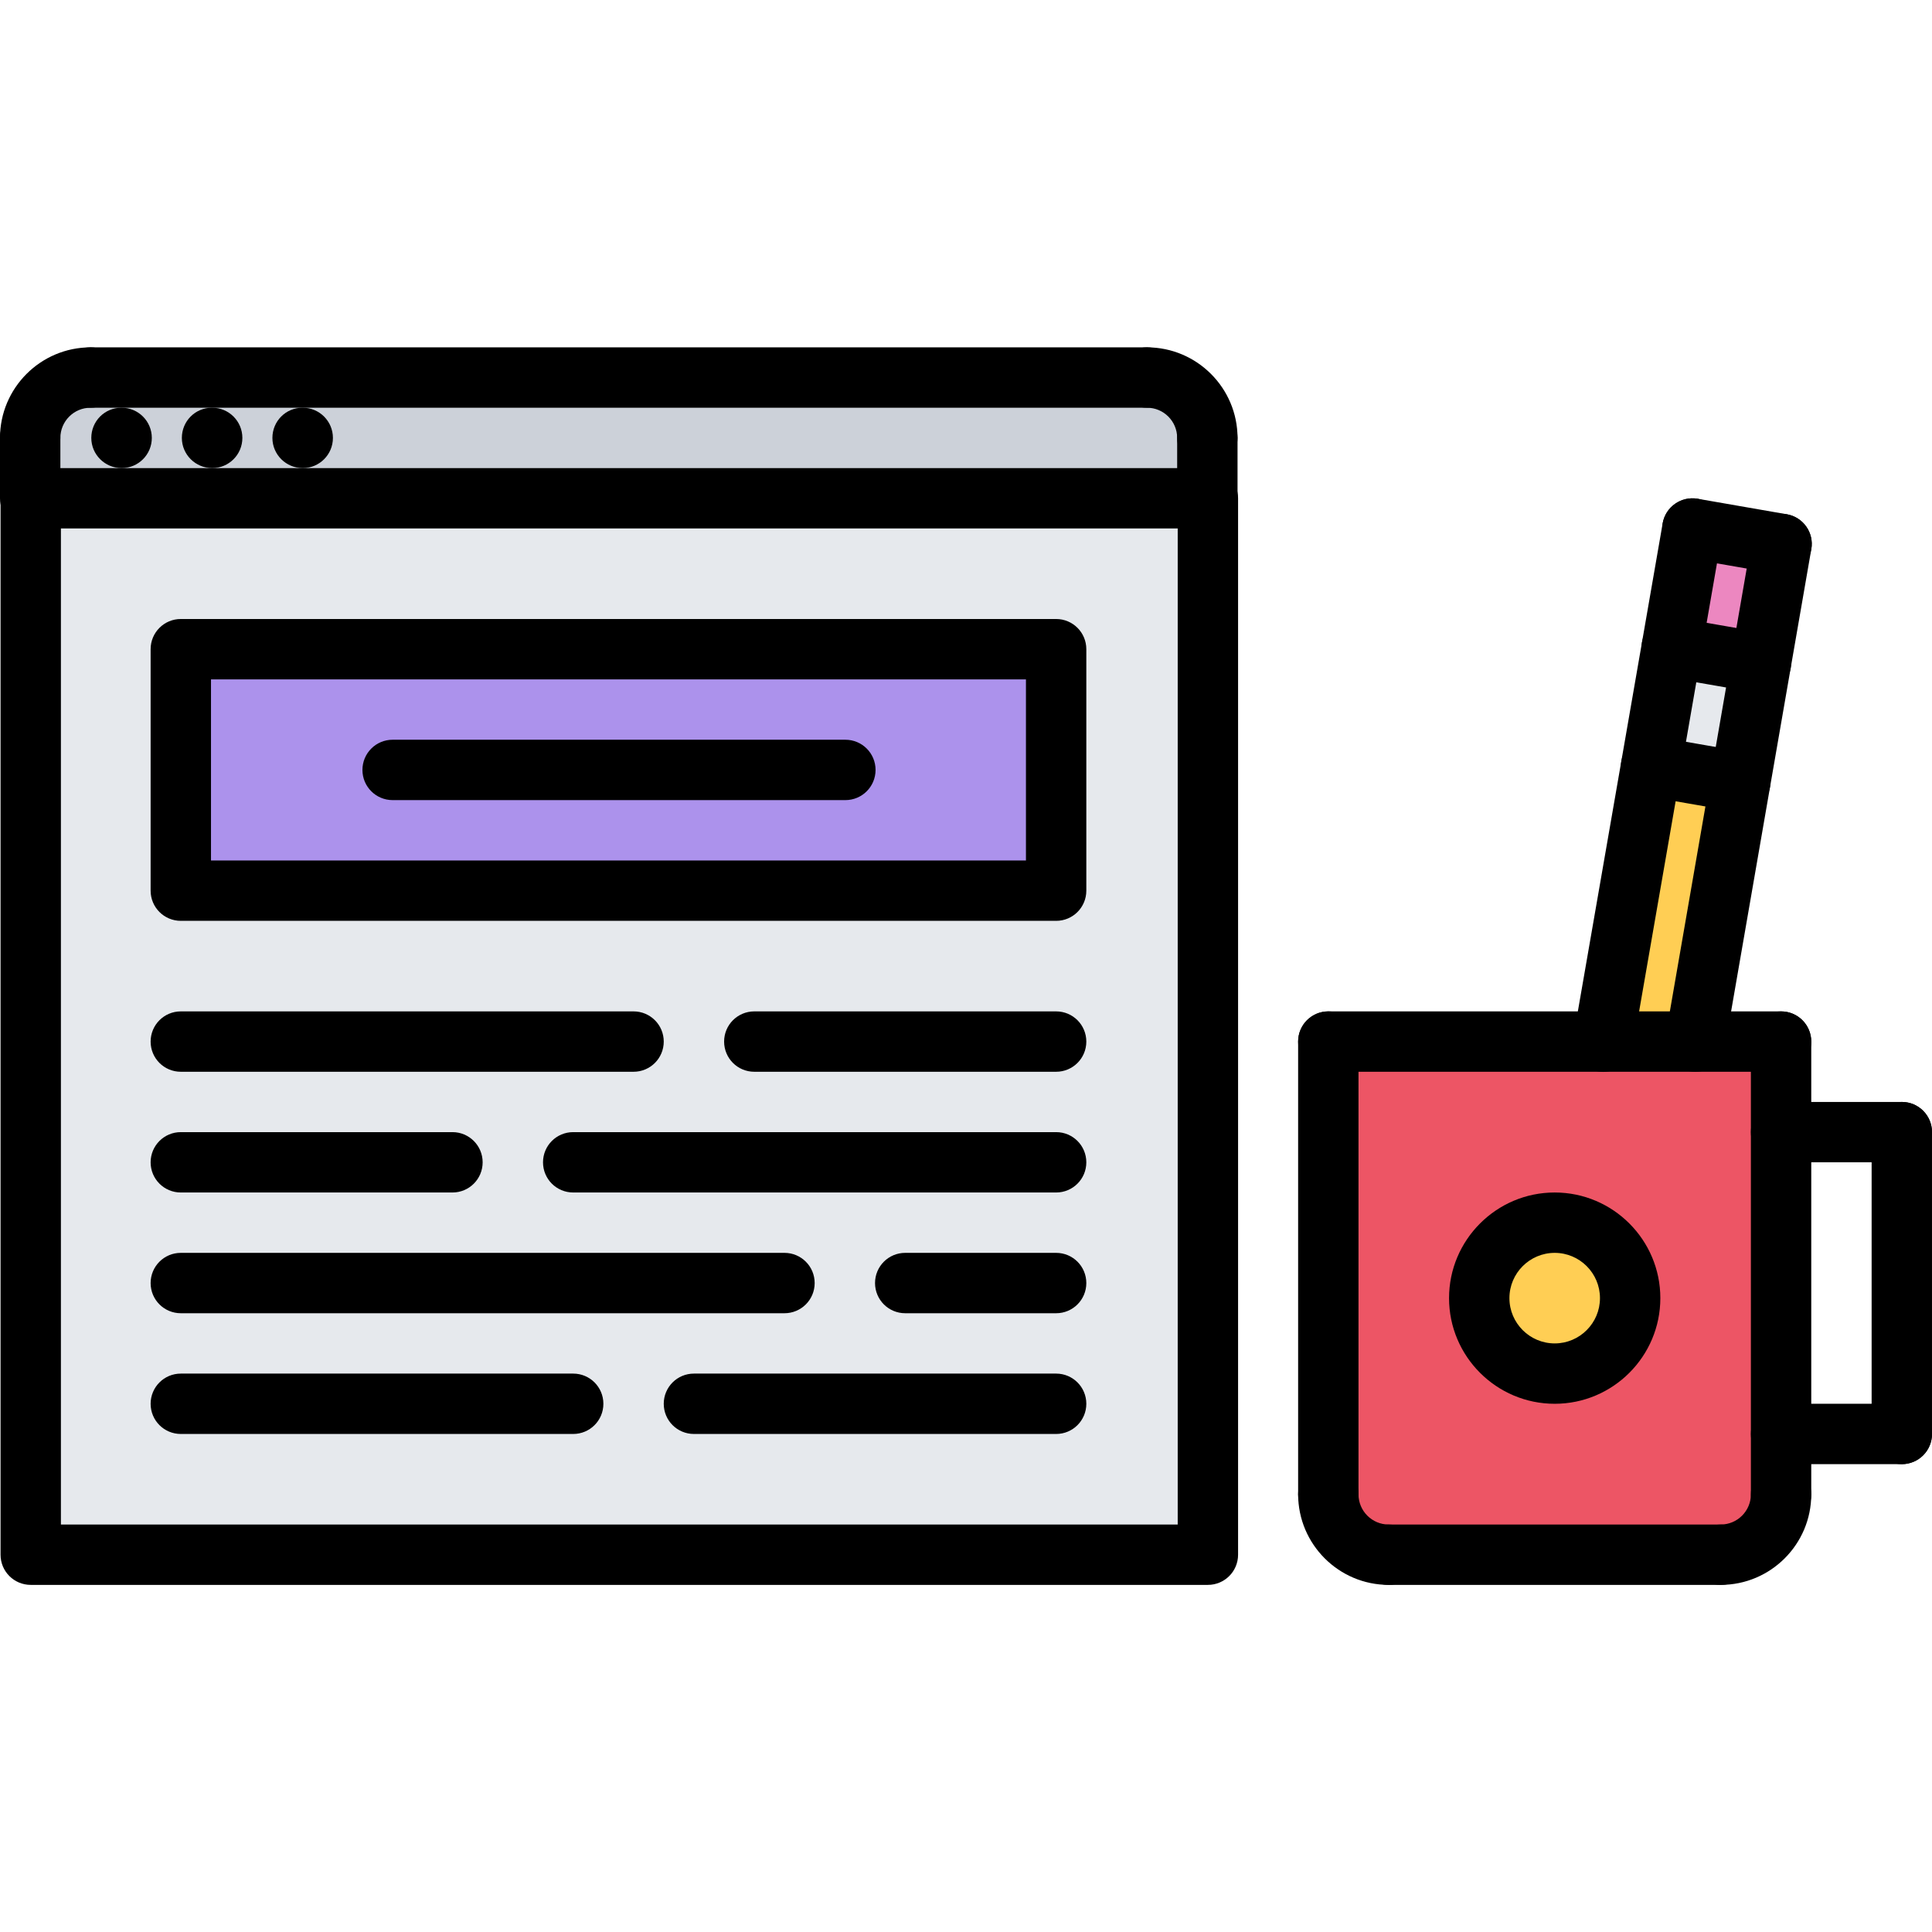 <svg height="512pt" viewBox="0 -92 512.064 512" width="512pt" xmlns="http://www.w3.org/2000/svg"><path d="m472 52.113-5.441 31.52-23.68-4.082 5.527-31.52zm0 0" fill="#ec87c0"/><path d="m466.559 83.633-5.512 31.52-23.598-4.082 5.43-31.52zm0 0" fill="#e6e9ed"/><path d="m461.047 115.152-11.918 68.879h-24.402l12.723-72.961zm0 0" fill="#ffce54"/><path d="m431.848 252.031c0 11.047-8.953 20-20 20s-20-8.953-20-20 8.953-20 20-20 20 8.953 20 20zm0 0" fill="#ffce54"/><path d="m471.848 288.031v16c0 8.801-7.121 16-16 16h-88c-8.801 0-16-7.199-16-16v-120h120zm-40-36c0-11.039-8.961-20-20-20-11.039 0-20 8.961-20 20s8.961 20 20 20c11.039 0 20-8.961 20-20zm0 0" fill="#ed5565"/><path d="m319.848 24.031v16h-312.008v-16c0-8.879 7.121-16 16-16h280c8.801 0 16.008 7.121 16.008 16zm0 0" fill="#ccd1d9"/><path d="m47.77 80.031h232v64h-232zm0 0" fill="#ac92ec"/><path d="m319.922 40.031v280h-312v-280zm-40.152 104v-64h-232v64zm0 0" fill="#e6e9ed"/><path d="m32.238 32.031c-4.422 0-8.039-3.574-8.039-8 0-4.422 3.535-8 7.953-8h.086c4.418 0 8 3.578 8 8 0 4.426-3.582 8-8 8zm0 0"/><path d="m56.238 32.031c-4.422 0-8.039-3.574-8.039-8 0-4.422 3.535-8 7.953-8h.086c4.418 0 8 3.578 8 8 0 4.426-3.582 8-8 8zm0 0"/><path d="m80.238 32.031c-4.422 0-8.039-3.574-8.039-8 0-4.422 3.535-8 7.953-8h.086c4.418 0 8 3.578 8 8 0 4.426-3.582 8-8 8zm0 0"/><path d="m320.145 328.031h-312c-4.426 0-8-3.574-8-8v-280c0-4.422 3.574-8 8-8h312c4.422 0 8 3.578 8 8v280c0 4.426-3.586 8-8 8zm-304-16h296v-264h-296zm0 0"/><path d="m8 32.031c-4.426 0-8-3.574-8-8 0-13.23 10.77-24 24-24 4.426 0 8 3.578 8 8 0 4.426-3.574 8-8 8-4.414 0-8 3.586-8 8 0 4.426-3.574 8-8 8zm0 0"/><path d="m8 48.031c-4.426 0-8-3.574-8-8v-16c0-4.422 3.574-8 8-8s8 3.578 8 8v16c0 4.426-3.574 8-8 8zm0 0"/><path d="m320 32.031c-4.426 0-8-3.574-8-8 0-4.414-3.586-8-8-8-4.426 0-8-3.574-8-8 0-4.422 3.574-8 8-8 13.23 0 24 10.77 24 24 0 4.426-3.574 8-8 8zm0 0"/><path d="m320 48.031c-4.426 0-8-3.574-8-8v-16c0-4.422 3.574-8 8-8s8 3.578 8 8v16c0 4.426-3.574 8-8 8zm0 0"/><path d="m304 16.031h-280c-4.426 0-8-3.574-8-8 0-4.422 3.574-8 8-8h280c4.426 0 8 3.578 8 8 0 4.426-3.574 8-8 8zm0 0"/><path d="m279.922 152.031h-232c-4.426 0-8-3.574-8-8v-64c0-4.422 3.574-8 8-8h232c4.422 0 8 3.578 8 8v64c0 4.426-3.578 8-8 8zm-224-16h216v-48h-216zm0 0"/><path d="m167.922 192.031h-120c-4.426 0-8-3.574-8-8 0-4.422 3.574-8 8-8h120c4.422 0 8 3.578 8 8 0 4.426-3.578 8-8 8zm0 0"/><path d="m119.922 224.031h-72c-4.426 0-8-3.574-8-8 0-4.422 3.574-8 8-8h72c4.422 0 8 3.578 8 8 0 4.426-3.578 8-8 8zm0 0"/><path d="m279.922 224.031h-128c-4.426 0-8-3.574-8-8 0-4.422 3.574-8 8-8h128c4.422 0 8 3.578 8 8 0 4.426-3.578 8-8 8zm0 0"/><path d="m151.922 288.031h-104c-4.426 0-8-3.574-8-8 0-4.422 3.574-8 8-8h104c4.422 0 8 3.578 8 8 0 4.426-3.578 8-8 8zm0 0"/><path d="m279.922 288.031h-96c-4.426 0-8-3.574-8-8 0-4.422 3.574-8 8-8h96c4.422 0 8 3.578 8 8 0 4.426-3.578 8-8 8zm0 0"/><path d="m207.922 256.031h-160c-4.426 0-8-3.574-8-8 0-4.422 3.574-8 8-8h160c4.422 0 8 3.578 8 8 0 4.426-3.578 8-8 8zm0 0"/><path d="m279.922 256.031h-40c-4.426 0-8-3.574-8-8 0-4.422 3.574-8 8-8h40c4.422 0 8 3.578 8 8 0 4.426-3.578 8-8 8zm0 0"/><path d="m279.922 192.031h-80c-4.426 0-8-3.574-8-8 0-4.422 3.574-8 8-8h80c4.422 0 8 3.578 8 8 0 4.426-3.578 8-8 8zm0 0"/><path d="m224.062 120.031h-120c-4.422 0-8-3.574-8-8 0-4.422 3.578-8 8-8h120c4.426 0 8 3.578 8 8 0 4.426-3.574 8-8 8zm0 0"/><path d="m352.062 312.031c-4.422 0-8-3.574-8-8v-120c0-4.422 3.578-8 8-8 4.426 0 8 3.578 8 8v120c0 4.426-3.574 8-8 8zm0 0"/><path d="m368.062 328.031c-13.23 0-24-10.766-24-24 0-4.422 3.578-8 8-8 4.426 0 8 3.578 8 8 0 4.418 3.586 8 8 8 4.426 0 8 3.578 8 8 0 4.426-3.574 8-8 8zm0 0"/><path d="m472.062 312.031c-4.422 0-8-3.574-8-8v-120c0-4.422 3.578-8 8-8 4.426 0 8 3.578 8 8v120c0 4.426-3.574 8-8 8zm0 0"/><path d="m456.062 328.031c-4.422 0-8-3.574-8-8 0-4.422 3.578-8 8-8 4.418 0 8-3.582 8-8 0-4.422 3.578-8 8-8 4.426 0 8 3.578 8 8 0 13.234-10.766 24-24 24zm0 0"/><path d="m472.062 192.031h-120c-4.422 0-8-3.574-8-8 0-4.422 3.578-8 8-8h120c4.426 0 8 3.578 8 8 0 4.426-3.574 8-8 8zm0 0"/><path d="m456.062 328.031h-88c-4.422 0-8-3.574-8-8 0-4.422 3.578-8 8-8h88c4.426 0 8 3.578 8 8 0 4.426-3.574 8-8 8zm0 0"/><path d="m504.062 216.031h-32c-4.422 0-8-3.574-8-8 0-4.422 3.578-8 8-8h32c4.426 0 8 3.578 8 8 0 4.426-3.574 8-8 8zm0 0"/><path d="m504.062 296.031c-4.422 0-8-3.574-8-8v-80c0-4.422 3.578-8 8-8 4.426 0 8 3.578 8 8v80c0 4.426-3.574 8-8 8zm0 0"/><path d="m504.062 296.031h-32c-4.422 0-8-3.574-8-8 0-4.422 3.578-8 8-8h32c4.426 0 8 3.578 8 8 0 4.426-3.574 8-8 8zm0 0"/><path d="m412.062 280.031c-15.438 0-28-12.559-28-28 0-15.438 12.562-28 28-28 15.441 0 28 12.562 28 28 0 15.441-12.559 28-28 28zm0-40c-6.613 0-12 5.383-12 12s5.387 12 12 12c6.617 0 12-5.383 12-12s-5.383-12-12-12zm0 0"/><path d="m449.32 192.039c-.457 0-.914-.039-1.375-.117-4.352-.762-7.273-4.898-6.512-9.25l22.887-131.895c.77-4.352 4.91-7.258 9.246-6.512 4.355.758 7.273 4.895 6.512 9.246l-22.887 131.895c-.672 3.891-4.047 6.633-7.871 6.633zm0 0"/><path d="m424.93 192.07c-.457 0-.914-.039-1.379-.117-4.359-.762-7.27-4.898-6.512-9.25l23.641-136.039c.77-4.352 4.895-7.238 9.25-6.512 4.359.758 7.27 4.895 6.512 9.246l-23.641 136.043c-.672 3.887-4.047 6.629-7.871 6.629zm0 0"/><path d="m472.207 60.145c-.453 0-.91-.039-1.375-.121l-23.641-4.113c-4.359-.758-7.27-4.895-6.512-9.246.77-4.352 4.895-7.238 9.25-6.512l23.637 4.113c4.363.758 7.273 4.895 6.512 9.246-.672 3.887-4.047 6.633-7.871 6.633zm0 0"/><path d="m466.742 91.664c-.453 0-.91-.039-1.375-.121l-23.656-4.109c-4.352-.762-7.27-4.898-6.512-9.25.762-4.352 4.938-7.262 9.25-6.512l23.656 4.113c4.352.758 7.27 4.895 6.512 9.246-.68 3.891-4.059 6.633-7.875 6.633zm0 0"/><path d="m461.258 123.199c-.457 0-.914-.039-1.379-.121l-23.641-4.109c-4.359-.762-7.27-4.898-6.512-9.25.762-4.352 4.875-7.254 9.25-6.512l23.641 4.113c4.359.758 7.27 4.895 6.512 9.246-.672 3.891-4.051 6.633-7.871 6.633zm0 0"/></svg>